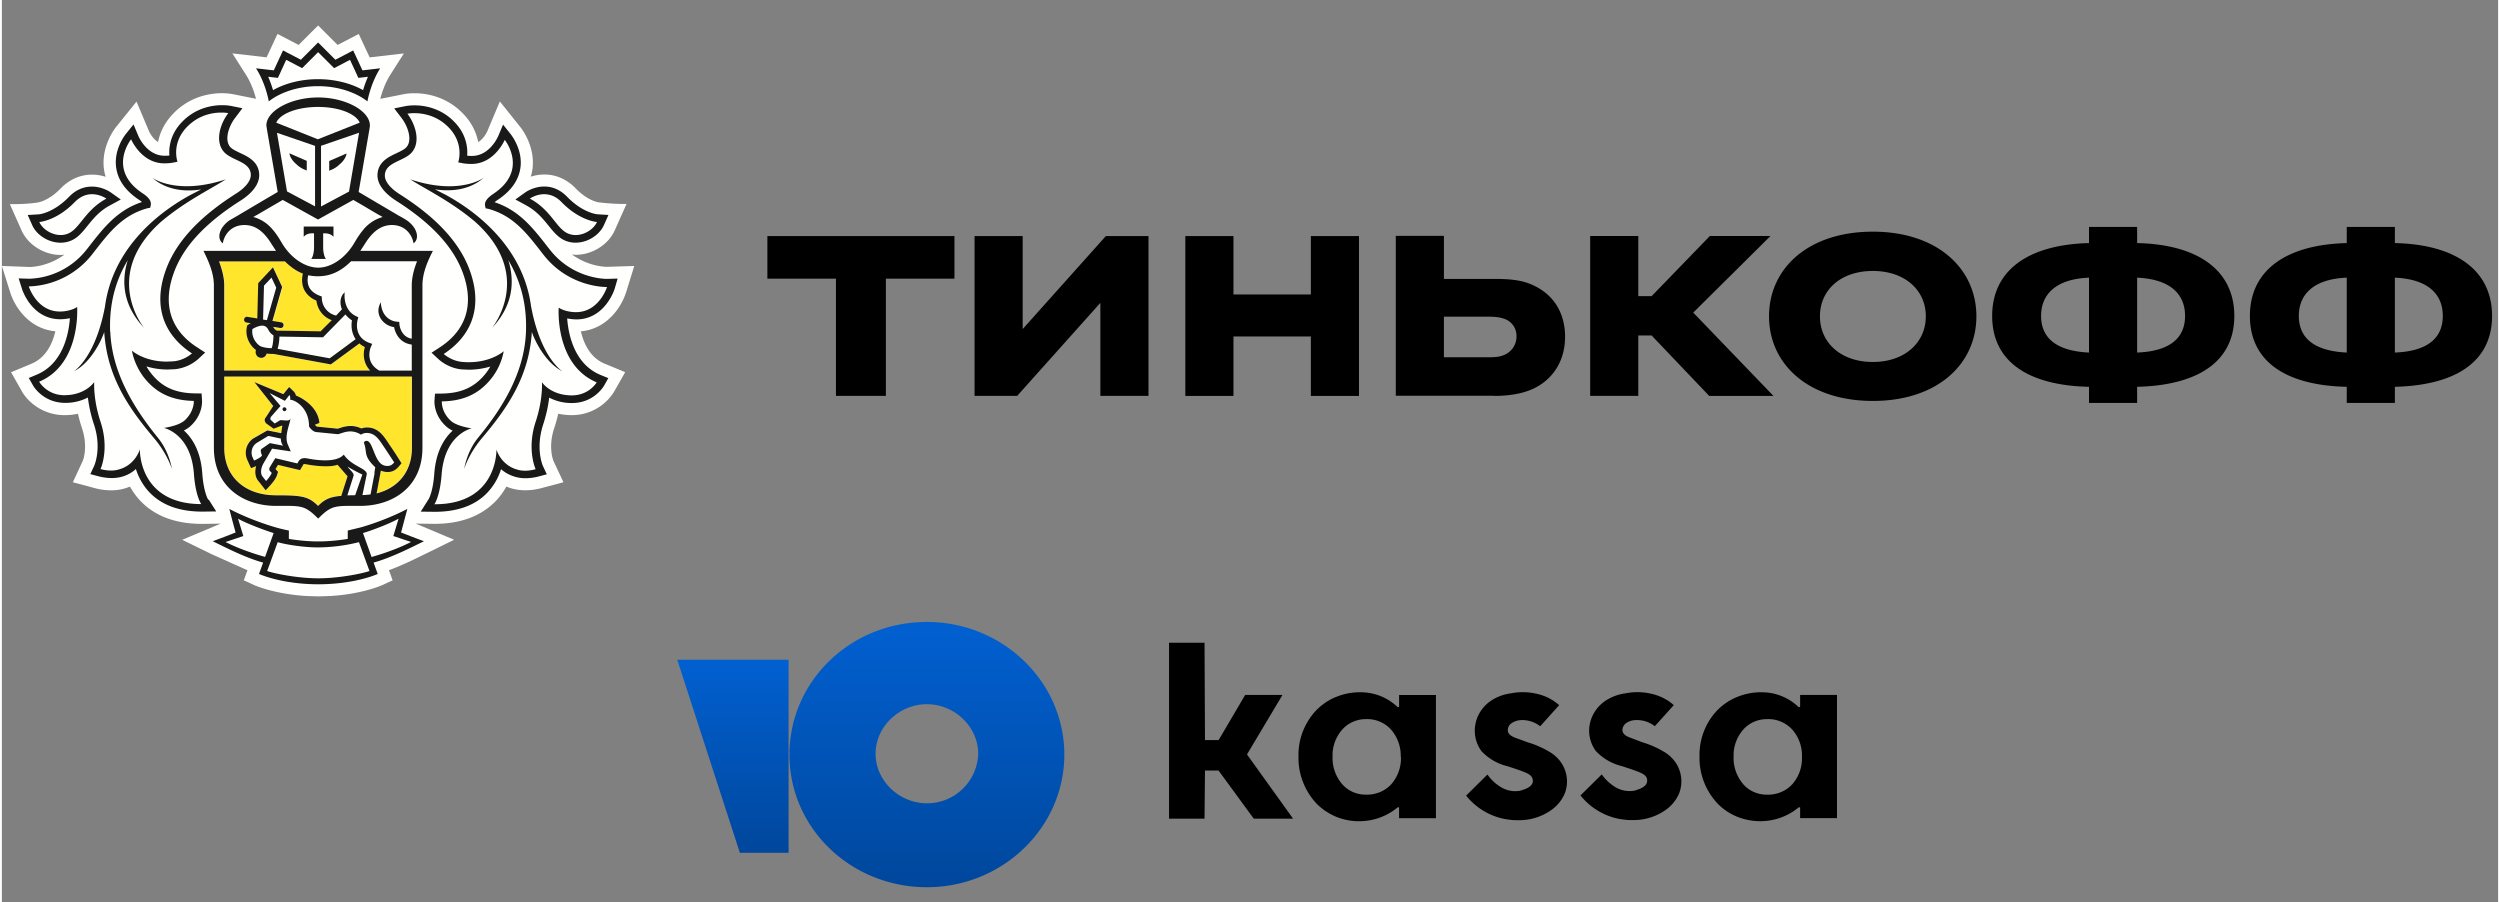 <svg xmlns="http://www.w3.org/2000/svg" width="133" height="48" viewBox="0 0 166 60" fill="none"><rect x="0" y="0" width="166" height="60" fill="#808080" stroke="none"/><g fill-rule="evenodd"><g fill="#fffffe"><path d="M41.508 19.452l.545-1.765-1.806.058c-.152 0-1.262-.034-2.336-.82l.244.02c1.107 0 2.18-.674 2.607-1.64l.777-1.742c-.974.013-1.865-.11-1.865-.11-.008 0-.71-.093-1.52-.93-.582-.6-1.302-.918-2.083-.918-.31.001-.616.05-.9.146a3.49 3.49 0 0 0 .103-.432c.247-1.63-.8-2.872-.8-2.872l-1.358-1.7-.842 1.997c-.003.007-.216.476-.595.704a3.73 3.73 0 0 0-.999-1.878C29.543 6.378 28.16 6.2 27.437 6.2c-.335 0-.575.038-.633.047l-1.64.326c.094-.37.297-1.016.664-1.596l.905-1.424-2.276.262-.725-1.557-1.404.73-1.298-1.296-1.295 1.295-1.407-.73-.724 1.556-2.275-.262.906 1.426c.368.58.57 1.223.663 1.592l-1.564-.313-.054-.008c-.216-.034-.434-.05-.653-.05-.724 0-2.106.18-3.24 1.367-.603.63-.886 1.29-1 1.878-.377-.227-.59-.687-.59-.687l-.843-2-1.38 1.713c-.168.22-1 1.388-.775 2.86.024.146.062.29.103.43-.293-.096-.6-.145-.907-.146-.78 0-1.502.318-2.085.918-.808.835-1.506.93-1.5.93 0 0-.738.134-1.88.112l.774 1.742c.43.965 1.503 1.64 2.607 1.64.084 0 .163-.012.245-.02-1.073.788-2.182.82-2.316.82L0 17.686.557 19.45c.28.91 1.217 2.417 3 2.58-.195.826-.627 1.753-1.577 2.153l-1.37.57.747 1.315c.422.71 1.412 1.54 2.82 1.54.304 0 .6-.032.883-.093a9.94 9.94 0 0 0 .27.971c.418 1.262.058 2.142.053 2.152L4.72 32.07l1.508.402c.02.007.476.134 1.046.134a3.16 3.16 0 0 0 .739-.084 3.47 3.47 0 0 0 .506-.163c.196.354.433.678.71.967.967 1.004 2.34 1.512 4.075 1.512h.006l1.24-.017-2.56 1.076 1.944.95 2.398 1.074-.244.67.67.31c.06.028 1.35.6 3.492.734l.8.025.797-.026c2.127-.127 3.406-.705 3.466-.733l.672-.31-.245-.672c.877-.324 1.745-.753 2.424-1.087l1.908-.938-2.553-1.075 1.245.017c1.737 0 3.1-.51 4.076-1.513a4.66 4.66 0 0 0 .708-.966c.395.165.82.248 1.246.246a4.24 4.24 0 0 0 1.035-.13l1.516-.405-.66-1.406c-.016-.036-.376-.916.042-2.18a10.13 10.13 0 0 0 .27-.969 4.36 4.36 0 0 0 .889.093 3.29 3.29 0 0 0 2.822-1.553l.74-1.302-1.37-.568c-.952-.4-1.383-1.326-1.576-2.15 1.77-.156 2.718-1.664 3-2.58l-.001-.001z"/><path d="M21.03 7.1c-1.45.001-2.538.48-2.774 1.047l2.774 1.106 2.776-1.106C23.57 7.58 22.484 7.1 21.03 7.1zm.03 29.3h-.055c-.88.005-2.1-.176-2.673-.35l-.702 1.92c.463.166 2.03.486 3.403.486s2.94-.32 3.4-.486l-.7-1.918c-.585.172-1.795.354-2.674.348zm5.3-1.9c-.522.3-1.688.748-2.366.956l.57 1.586c1.05-.3 1.916-.63 2.63-.992l-1.182-.396.35-1.154zm-10.674 0l.35 1.154-1.183.396c.714.363 1.584.7 2.63 1l.57-1.586c-.677-.208-1.845-.655-2.366-.955h0zM21.03 5.267c1.095 0 2.166.265 3 .728a7.55 7.55 0 0 1 .323-.89l-.312.038-.326.034-.138-.3-.418-.9-.76.4-.297.152-.237-.234-.827-.826-.824.826-.236.234-.295-.152-.764-.4-.413.9-.14.3-.328-.035-.3-.038a7.75 7.75 0 0 1 .323.89c.828-.463 1.9-.728 2.988-.728h-.001zM37.724 15.56a1.29 1.29 0 0 0 .43.07c.62 0 1.217-.405 1.422-.868 0 0-1.134-.07-2.354-1.32-.387-.404-.8-.526-1.15-.526-.548 0-.96.292-.96.292 1.474.793 1.774 2.066 2.613 2.352h0zM3.9 15.63c.144 0 .288-.02.426-.07.84-.286 1.144-1.558 2.615-2.35 0 0-.412-.293-.956-.293-.354 0-.765.12-1.154.527-1.218 1.25-2.352 1.32-2.352 1.32.204.46.802.867 1.42.867h0zm33.38 9.06c-1.14-.57-1.86-2.077-2.034-2.62-.188 3-1.632 5.065-3.32 7.062-.876 1.036-1.182 2.044-1.182 2.044s.17-1.14.926-2.07c1.575-1.912 3.07-4.292 3.183-7.046.076-1.92-.412-3.478-1.175-4.763.427 1.337.366 2.975-1.082 4.503 0 0 2.885-3.493-1.148-7.075-1.614-1.362-3.38-2.204-4.288-2.8 3.284 1.083 4.888-.1 4.888-.1-1.05.92-2.407.903-3.25.77l.72.37c2.77 1.52 5.258 4.023 5.683 7.487v-.027c.643 3.402 2.077 4.276 2.077 4.276zm.843-3.964a.81.81 0 0 0 .073.002c1.544 0 2.066-1.672 2.066-1.672h-.03c-.283 0-2.58-.067-4.2-2.152-1.067-1.37-1.942-2.575-3.67-3.048l-.17-.03-.036-.175c-.048-.267.133-.517.544-.786 2.385-1.58.764-3.593.764-3.593s-.68 1.6-2.203 1.6h-.114c-.173-.01-.34-.014-.508-.05l-.28-.056s.435-1.195-.614-2.3c-.8-.83-1.75-.97-2.305-.97-.28 0-.457.037-.457.037.527.696.908 1.85.3 2.564-.526.612-1.8.642-1.8 1.556 0 .386.357.838 1 1.243 1.93 1.228 3.846 2.86 4.642 5.044.996 2.725-.126 4.534-1.726 5.57a2.25 2.25 0 0 0 1.23.527l.428.02c1.537 0 2.332-.73 2.332-.73s-.132 1.007-.93 1.942c-.74.862-1.708 1.37-3.185 1.393 0 0-.046.692.608 1.293.42.38 1.386.503 1.386.503s-1.8.37-2 3.073c-.108 1.465-.478 1.973-.478 1.973h.032c4.2 0 4.094-3.643 4.094-3.643a2.05 2.05 0 0 0 1.464 1.36c.142.038.293.052.437.052.376 0 .705-.1.705-.1s-.614-1.3-.005-3.14c.506-1.52.424-2.645.424-2.645s.566.865 1.97.873h.014a1.96 1.96 0 0 0 .953-.231 1.98 1.98 0 0 0 .725-.665c-2.8-1.176-2.524-4.97-2.524-4.97s.363.275 1.072.302v-.001zm-27.987 8.406c-1.688-1.997-3.132-4.07-3.322-7.062-.174.544-.892 2.05-2.03 2.62 0 0 1.432-.873 2.075-4.276v.027c.426-3.464 2.914-5.966 5.684-7.486l.72-.368c-.84.132-2.2.147-3.248-.77 0 0 1.605 1.2 4.887.108-.908.596-2.674 1.438-4.286 2.8-4.034 3.582-1.15 7.075-1.15 7.075-1.45-1.53-1.5-3.166-1.082-4.503C7.62 18.58 7.13 20.14 7.21 22.06c.1 2.753 1.605 5.133 3.176 7.046a4.76 4.76 0 0 1 .933 2.068s-.3-1.006-1.184-2.042zm.675-.66s.966-.123 1.386-.503c.653-.6.607-1.292.607-1.292-1.478-.02-2.446-.53-3.188-1.393-.795-.935-.927-1.942-.927-1.942s.795.73 2.33.73l.43-.02c.454-.046.884-.23 1.233-.527-1.603-1.037-2.725-2.846-1.73-5.572.797-2.183 2.7-3.815 4.644-5.044.64-.404.997-.855.997-1.242 0-.913-1.282-.944-1.807-1.556-.6-.712-.227-1.868.3-2.564 0 0-.176-.037-.457-.037-.553 0-1.515.14-2.305.97-1.05 1.097-.614 2.3-.614 2.3l-.28.056c-.167.035-.336.04-.5.05h-.1c-1.527 0-2.206-1.6-2.206-1.6s-1.62 2.013.766 3.592c.4.27.6.52.542.786l-.037.174-.174.03c-1.725.475-2.6 1.68-3.67 3.05-1.622 2.085-3.915 2.152-4.2 2.152H1.8s.523 1.672 2.068 1.672l.073-.002c.7-.026 1.073-.3 1.073-.3S5.29 24.213 2.5 25.4c0 0 .5.897 1.68.897h.013c1.405-.01 1.97-.874 1.97-.874s-.082 1.127.422 2.645c.6 1.83-.002 3.138-.002 3.138a2.99 2.99 0 0 0 .704.089 1.68 1.68 0 0 0 .436-.051c1.17-.28 1.464-1.36 1.464-1.36s-.107 3.643 4.095 3.643h.03s-.368-.508-.476-1.973c-.2-2.702-2.012-3.074-2.012-3.074h.001zm9.27-13.422h1.98v.687c-.232-.288-.686-.23-.686-.23v1s.015.487.186.698h-.98c.172-.2.186-.698.186-.698v-1s-.45-.06-.686.23v-.687zm-2.158.103l.2.238.045.058.18.255.04.06.203.333c.607 1.057 1.576 1.7 2.436 1.7s1.83-.633 2.438-1.7l.206-.338.26-.363.208-.243.034-.034c.3-.32.676-.563 1.16-.698l-.215-.126h-.01l-.854-.5-.875-.508-2.342 1.3-.007-.006-.003.006-2.342-1.3-.876.508-.854.5h-.01l-.216.126c.48.134.85.375 1.16.696.013.01.022.027.038.038h0zm2.362-4.467v.648l-.123-.058c-.006-.004-.187-.045-.5-.297-.52-.407-.53-.782-.53-.782l1.152.5zm.542 3.034V9.697l-2.532-.87.668 3.897 1.864.994zm.952-3.034l1.15-.5s-.01.375-.53.782c-.313.25-.493.293-.5.297l-.122.057v-.647zm1.32 2.04l.665-3.897-2.53.868v4.022l1.866-.993zm-5.853 10.317c.247.1.546.108.7.108l.022-.072.035-.14c.043-.223.058-.475.062-.638a.89.89 0 0 1-.333-.355c-.094-.2-.228-.294-.424-.294-.255 0-.528.156-.646.228-.093.556.313 1.06.584 1.16h0zm5.602-2.134l-1.5 1.52-2.9-.046c-.002.243-.034.485-.093.72l-.023.093 3.46.63 1.735-1.273c-.28-.413-.306-.903-.243-1.247a1.76 1.76 0 0 1-.435-.395h0z"/><path d="M23.243 17.372c-.67.672-1.314.92-1.888.98-.105.01-.21.017-.317.018h-.014c-.21 0-.422-.022-.63-.067-.038.15-.085.467.05.766.122.27.37.473.73.608l.122.048.001.132c0 .04.03.895.952 1.132l.387-.418c-.188-.448-.088-.906.185-1.13-.01.048-.133 1.17.758 1.588l.147.07-.044.157c-.014.048-.31 1.135.768 1.54l.2.074-.085.186c-.02.04-.442 1.027.554 1.588h2.16V22.9c-.768-.095-1.092-.72-1.176-1.16-.358-.06-.633-.217-.822-.47-.454-.603-.064-1.156-.06-1.186-.001.005 0 .592.358.956.178.174.39.3.708.34l.156.015.013.162c.003.035.088.83.82.956v-3.54c0-.55.158-1.1.35-1.6h-4.375v.001zm-5.813 1.623l-.058 2.253.255.04.62-2.163-.315-.665-.5.535h-.001zm1.343 8.346c-.017-.001-.034-.005-.05-.012s-.03-.018-.04-.03-.02-.028-.025-.044-.007-.034-.006-.05.005-.033.013-.05.018-.03.03-.04.027-.02.043-.025.033-.007.05-.006a.13.13 0 0 1 .122.136c-.003.034-.018.066-.044.09s-.06.034-.093.032zm5.49 1.995c.02 0 .04.002.06.008.387.112.484 1.517 1.16 1.642.066.014.128.018.18.018.196 0 .312-.084.438-.235l-.595-.904c-.337-.478-.6-1.055-1.23-1.055l-.05.002c-.12.005-.236.044-.334.114a1.29 1.29 0 0 0-.708-.218c-.393 0-.7.183-.854.183h-.006l-1.405-.14c-.22-.022-.394-.246-.457-.333l-.024-.038v-.113c-.048-1.162-.937-1.66-1.255-1.668 0 0 .038-.22-.048-.305l-.3.38-1.018-.516.726.858-.614.698c-.077.08-.068.186-.035.232l.266.237.336-.207c.017-.012.048-.017.085-.017.093 0 .232.025.358.025.138 0 .257-.03.27-.16-.042.43-.438 1.18-.178 1.77l.192.445-1.243-.18-.582.993c-.18.33-.208.688-.035.882l.218.276s.305-.327.373-.543l-.098-.1c-.083-.093-.08-.175-.028-.275l.365-.612 1.466.35.078-.134c.1-.168.244-.217.4-.217.065 0 .132.008.2.02.272.055.72.127 1.17.127.492 0 .98-.09 1.24-.383.53.796 1.61.922 1.524 1.328l-.283 1.364.54-.045.27-1.42.057-.363c-.104-.107-.355-.332-.498-.605-.19-.37-.086-.563-.263-1.043 0 0 .055-.112.18-.112v.001z"/><path d="M16.77 30.626s.487-.2.53-.346l-.066-.163c-.045-.107-.04-.223.05-.286l.525-.367.878.17s-.16-.2-.144-.47l-.837-.18-.8.486c-.138.103-.237.25-.283.417a.78.78 0 0 0 .032.504l.105.233v-.001zm6.205 2.314l.52-.01.477-1.377a10.97 10.97 0 0 1-.98-.524c.134.203.46.434.395.613l-.412 1.296z"/></g><path d="M27.27 25.026H14.793v4.745c0 1.94 1.39 3.155 3.44 3.155 1.712 0 2.164.067 2.8.707.44-.443.802-.607 1.55-.67l.017-.073.393-1.23-.664-.766c-.255.086-.47.1-.83.1-.37 0-.786-.045-1.238-.13a.57.57 0 0 0-.129-.016c-.055 0-.06.005-.074.032l-.077.13-.144.24-.27-.064-1.197-.285-.165.274.025.03.145.162-.064.212c-.088.276-.374.598-.462.688l-.3.324-.478-.608c-.216-.243-.266-.616-.144-1.007l-.35.146-.152-.335-.107-.236c-.103-.24-.122-.5-.053-.764s.22-.475.432-.63l.963-.55.92.182c.022-.09.055-.407.08-.488-.018-.002-.034-.006-.052-.006l-.53.2-.51-.355s-.2-.194-.02-.39l.492-.756-1.25-1.586 1.922.797.128-.16.26-.315.294.284c.077.076.13.174.155.28.53.21 1.48.824 1.563 1.825l-.297.12v.008c.068.08.124.115.142.118l1.372.136c.035-.007.078-.022.126-.036.172-.06.427-.145.73-.145.248 0 .487.058.716.168.085-.034.188-.057.3-.065l.066-.002c.734 0 1.1.555 1.392.998l.148.22.605.925.152.238-.186.22c-.142.168-.357.363-.725.363-.083-.001-.166-.01-.248-.026a1.04 1.04 0 0 1-.219-.068l-.04.236-.24 1.27c1.44-.357 2.353-1.456 2.353-3.028l-.003-4.745zm-12.478-.382h9.706c-.485-.507-.477-1.147-.354-1.563-.13-.063-.253-.145-.362-.24l-1.84 1.35-.065.045-3.81-.697h-.078c-.09 0-.225-.003-.37-.022-.016.07-.05.135-.102.186a.37.37 0 0 1-.186.099c-.07.014-.143.008-.2-.02a.37.37 0 0 1-.166-.131c-.03-.04-.05-.086-.06-.134s-.013-.1-.005-.148l.014-.084c-.392-.28-.756-.905-.594-1.563l.016-.07.055-.04.173-.107-.277-.045a.19.19 0 0 1-.122-.077c-.03-.04-.042-.09-.035-.14.018-.105.114-.18.217-.16l.66.105.06-2.346.98-1.05.613 1.303-.646 2.258.582.093a.19.19 0 0 1 .124.077c.03.04.04.093.034.143-.007.045-.03.085-.064.114s-.077.045-.122.045l-.03-.001-.475-.078c.007.016.015.023.022.04a.52.52 0 0 0 .228.212l2.903.048.742-.742a1.57 1.57 0 0 1-.694-.509 1.59 1.59 0 0 1-.325-.801c-.398-.172-.675-.43-.828-.764-.186-.415-.12-.83-.07-1.033-.387-.142-.795-.403-1.21-.82h-4.374c.188.51.346 1.06.346 1.61v5.663z" fill="#ffe52b"/><g fill="#1a1919"><path d="M18.8 27.084a.14.14 0 0 0-.05.006c-.016.005-.03.014-.044.025s-.023.025-.03.04a.16.16 0 0 0-.012.05c-.002.018.001.034.006.05s.014.03.025.044.025.023.04.03a.16.16 0 0 0 .05.012.14.14 0 0 0 .093-.03c.026-.02.042-.054.044-.088s-.01-.068-.033-.094-.055-.04-.1-.043h0zm5.784 9.95l-.57-1.586c.678-.2 1.844-.658 2.367-.956l-.35 1.154 1.18.396c-.715.362-1.58.7-2.63 1v.001zm-3.54 1.424c-1.373 0-2.94-.32-3.403-.486l.702-1.918c.582.172 1.793.354 2.673.348h.055a11.44 11.44 0 0 0 2.674-.348l.7 1.918c-.463.168-2.03.486-3.4.486zm-6.17-2.415l1.182-.396-.35-1.154c.52.298 1.7.748 2.366.956l-.57 1.586c-1.046-.3-1.915-.63-2.628-.992zm12.393-.352l-.72-.28.417-1.57s-1.273.7-3.07 1.223L23 35.28v.557s-.96.168-1.93.168h-.055c-.972 0-1.93-.168-1.93-.168v-.558s-.386-.067-.895-.214c-1.794-.525-3.067-1.223-3.067-1.223l.215.82.204.75-.72.28-.8.3c.916.448 2.187 1.1 3.35 1.42l-.273.757s1.474.68 3.93.686v.001h.033v-.001c2.46-.007 3.933-.686 3.933-.686l-.277-.757c1.163-.322 2.436-.97 3.348-1.42l-.797-.3zM18.03 5.142l.326.036.14-.3.412-.9.764.4.297.153 1.06-1.063 1.064 1.063.297-.153.76-.4.418.9.138.3.326-.036.312-.037a7.57 7.57 0 0 0-.324.89c-.825-.466-1.896-.73-3-.73s-2.16.264-2.988.73a7.68 7.68 0 0 0-.323-.891l.3.037zm3 .588c1.464 0 2.634.5 3.28 1.013 0 0 .193-1.17.848-2.2l-1.18.134-.616-1.323-1.184.618-1.15-1.148-1.145 1.148-1.186-.618-.615 1.324-1.18-.136c.656 1.032.848 2.2.848 2.2.65-.52 1.817-1.012 3.278-1.012h0zm18.546 19.666s-.5.897-1.678.897h-.014c-1.403-.01-1.97-.874-1.97-.874s.082 1.126-.423 2.645c-.6 1.83.004 3.138.004 3.138s-.328.1-.705.1c-.144 0-.294-.014-.437-.052-1.172-.28-1.464-1.36-1.464-1.36s.108 3.642-4.094 3.642h-.033s.37-.508.48-1.973c.2-2.702 2-3.074 2-3.074s-.966-.123-1.386-.5c-.654-.6-.6-1.293-.6-1.293 1.48-.02 2.448-.53 3.186-1.393.476-.552.797-1.223.93-1.942 0 0-.795.73-2.332.73a4.41 4.41 0 0 1-.427-.021c-.728-.06-1.23-.527-1.23-.527 1.6-1.037 2.722-2.847 1.727-5.572-.797-2.183-2.714-3.815-4.642-5.043-.642-.405-1-.857-1-1.244 0-.912 1.284-.94 1.8-1.554.6-.712.227-1.868-.3-2.564 0 0 .177-.037.457-.037.556 0 1.516.14 2.306.97 1.048 1.097.613 2.3.613 2.3l.28.056c.168.035.335.042.5.05h.113c1.524 0 2.204-1.6 2.204-1.6s1.62 2.014-.765 3.593c-.4.27-.592.52-.544.786l.038.175.17.03c1.73.475 2.604 1.68 3.672 3.05 1.622 2.085 3.918 2.152 4.2 2.152h.03s-.523 1.672-2.067 1.672c-.026 0-.048 0-.073-.002-.708-.026-1.073-.3-1.073-.3s-.276 3.793 2.525 4.97h0zm-1.38-4.155c1.892 0 2.525-1.946 2.552-2.03l.2-.687-.7.022c-.25 0-2.338-.056-3.818-1.957l-.14-.177c-.967-1.243-1.885-2.425-3.525-2.965a1.69 1.69 0 0 1 .21-.157c.87-.578 1.377-1.28 1.503-2.097.187-1.227-.6-2.205-.622-2.246l-.527-.66-.33.782c-.022.048-.575 1.3-1.74 1.3h-.086l-.23-.013c.04-.558-.06-1.42-.834-2.23-.93-.975-2.073-1.12-2.67-1.12-.32 0-.53.04-.554.042l-.796.16.5.653c.385.505.735 1.435.32 1.92-.133.156-.405.28-.665.406-.536.25-1.268.597-1.268 1.48 0 .572.44 1.17 1.236 1.68 2.355 1.497 3.8 3.06 4.437 4.786.972 2.653-.296 4.167-1.527 4.965l-.55.358.484.45c.065.058.655.584 1.528.66l.473.02c.56 0 1.036-.1 1.423-.208-.116.204-.25.396-.403.574-.703.824-1.568 1.2-2.813 1.22l-.463.007-.035.47c-.005.095-.04.965.775 1.704a1.78 1.78 0 0 0 .434.285c-.553.502-1.113 1.378-1.222 2.877-.092 1.25-.387 1.714-.4 1.72l-.5.788.924.012c1.526 0 2.695-.424 3.504-1.27a4.02 4.02 0 0 0 .914-1.562 2.47 2.47 0 0 0 1.611.599c.432 0 .792-.093.832-.102l.6-.16-.26-.556c-.02-.045-.5-1.16.018-2.755.228-.7.344-1.305.4-1.787a3.21 3.21 0 0 0 1.512.36c1.46 0 2.104-1.102 2.133-1.148l.288-.507-.534-.22c-1.74-.73-2.125-2.7-2.202-3.752.158.03.337.058.54.064l.1.003zm-2.126-8.325c.352 0 .764.122 1.15.527 1.22 1.25 2.354 1.32 2.354 1.32-.206.46-.803.867-1.422.867a1.27 1.27 0 0 1-.428-.072c-.84-.286-1.14-1.558-2.613-2.35 0 0 .4-.293.958-.293h0zm-1.2.744c.705.38 1.117.9 1.477 1.34.354.44.7.865 1.217 1.042a1.78 1.78 0 0 0 .587.096c.8 0 1.583-.5 1.884-1.166l.302-.677-.73-.045c-.034 0-.976-.088-2.023-1.17-.432-.444-.953-.677-1.514-.677-.686 0-1.195.346-1.25.382l-.673.48.725.393zm.33 6.757v.026c-.425-3.464-2.913-5.965-5.683-7.486l-.72-.368c.842.132 2.2.147 3.25-.77 0 0-1.605 1.2-4.888.108.907.596 2.675 1.438 4.288 2.8 4.03 3.582 1.148 7.075 1.148 7.075 1.45-1.53 1.5-3.166 1.082-4.503.764 1.284 1.25 2.842 1.175 4.764-.1 2.753-1.608 5.133-3.183 7.046-.757.927-.925 2.068-.925 2.068s.305-1.006 1.18-2.04c1.688-2 3.132-4.073 3.32-7.063.175.544.894 2.05 2.034 2.62 0 0-1.433-.873-2.077-4.275h0zM13.27 33.522c-4.202 0-4.095-3.642-4.095-3.642S8.88 30.96 7.7 31.24a1.71 1.71 0 0 1-.437.052c-.376 0-.704-.1-.704-.1s.612-1.3.002-3.14c-.502-1.52-.42-2.645-.42-2.645s-.566.865-1.97.874h-.014c-1.168 0-1.678-.897-1.678-.897 2.8-1.176 2.525-4.97 2.525-4.97s-.365.275-1.073.302h-.074c-1.545 0-2.068-1.67-2.068-1.67h.032a5.56 5.56 0 0 0 4.199-2.152c1.068-1.37 1.944-2.575 3.67-3.048l.174-.03.037-.175c.05-.266-.133-.517-.542-.786-2.385-1.58-.766-3.592-.766-3.592s.677 1.6 2.206 1.6h.1c.173-.01.342-.017.5-.052l.28-.055s-.436-1.195.615-2.3c.8-.83 1.75-.97 2.304-.97.282 0 .456.037.456.037-.525.696-.905 1.85-.3 2.564.527.613 1.8.642 1.8 1.554 0 .388-.357.84-.998 1.244-1.93 1.228-3.847 2.86-4.644 5.044-.994 2.725.128 4.534 1.73 5.572 0 0-.503.467-1.232.526l-.43.02c-1.536 0-2.33-.728-2.33-.728s.133 1.006.927 1.942c.74.862 1.7 1.37 3.187 1.4 0 0 .048.692-.606 1.293-.42.38-1.386.503-1.386.503s1.812.37 2 3.073c.108 1.465.476 1.973.476 1.973h-.03zm.446-.3c-.001-.005-.294-.47-.388-1.72-.1-1.5-.67-2.374-1.225-2.877a1.74 1.74 0 0 0 .434-.285c.813-.74.78-1.608.774-1.704l-.03-.47-.466-.007c-1.242-.02-2.108-.395-2.8-1.22a3.82 3.82 0 0 1-.403-.574 4.8 4.8 0 0 0 1.422.208l.47-.02a2.77 2.77 0 0 0 1.531-.659l.484-.45-.55-.357c-1.235-.798-2.498-2.312-1.527-4.966.628-1.725 2.078-3.287 4.438-4.786.797-.508 1.233-1.108 1.233-1.68 0-.883-.73-1.232-1.266-1.48-.26-.126-.533-.25-.665-.406-.415-.486-.066-1.416.32-1.92l.494-.653-.8-.16c-.022-.003-.232-.042-.553-.042-.597 0-1.737.146-2.667 1.12-.776.8-.878 1.674-.838 2.23l-.23.013h-.085c-1.17 0-1.72-1.25-1.74-1.3l-.33-.782-.53.66c-.03.04-.808 1.018-.618 2.246.125.815.632 1.52 1.502 2.097a1.51 1.51 0 0 1 .208.157c-1.642.54-2.558 1.722-3.525 2.965l-.14.177a5.06 5.06 0 0 1-3.821 1.959l-.713-.022.217.686c.025.083.656 2.03 2.55 2.03l.1-.003a3.33 3.33 0 0 0 .54-.065c-.077 1.06-.465 3.023-2.204 3.752l-.53.223.288.506c.027.046.673 1.148 2.136 1.148a3.22 3.22 0 0 0 1.507-.357 9.09 9.09 0 0 0 .402 1.785c.53 1.592.037 2.7.018 2.755l-.26.556.6.157c.04.01.403.103.832.103.6.002 1.163-.2 1.6-.6.16.5.436 1.063.913 1.562.812.843 1.98 1.27 3.505 1.27l.924-.012-.5-.788z"/><path d="M4.84 13.443c.4-.405.8-.528 1.154-.528.544 0 .957.294.957.294-1.472.793-1.775 2.064-2.616 2.35-.137.048-.28.072-.426.07-.62 0-1.217-.404-1.42-.865 0 0 1.133-.07 2.352-1.32h0zM3.9 16.14a1.8 1.8 0 0 0 .589-.096c.527-.176.863-.6 1.217-1.042.362-.45.77-.96 1.475-1.34l.726-.394-.675-.48c-.055-.035-.56-.38-1.247-.38-.562 0-1.085.23-1.515.676-1.048 1.082-1.988 1.17-2.022 1.17l-.73.043.3.678c.303.676 1.096 1.165 1.884 1.165h0zm3.3 5.923c-.077-1.922.4-3.48 1.173-4.764-.425 1.338-.367 2.975 1.085 4.505 0 0-2.886-3.495 1.148-7.075 1.613-1.364 3.38-2.206 4.286-2.802-3.282 1.083-4.886-.1-4.886-.1 1.048.92 2.406.905 3.248.77l-.722.37c-2.77 1.52-5.257 4.022-5.684 7.486v-.026c-.643 3.4-2.075 4.275-2.075 4.275 1.14-.57 1.857-2.077 2.032-2.62.2 3 1.633 5.065 3.32 7.063.877 1.035 1.184 2.04 1.184 2.04s-.17-1.14-.93-2.068C8.82 27.193 7.32 24.812 7.21 22.06h0zm12.872-7v.688c.235-.3.686-.23.686-.23v1s-.014.487-.186.698h.98c-.17-.2-.187-.698-.187-.698v-1s.454-.06.686.23v-.688h-1.98zm-.42-4.074c.313.25.495.294.5.297l.122.057v-.647l-1.15-.5s.01.375.53.782h0zm2.738 0c.52-.407.53-.782.53-.782l-1.152.5v.648l.122-.058c.006-.003.186-.046.5-.297zm-1.37-1.723l-2.774-1.108c.236-.565 1.324-1.045 2.774-1.046s2.54.48 2.776 1.046L21.03 9.255zm2.068 3.472l-1.865.994V9.696l2.53-.87-.666 3.9zm1.155 1.068l.852.5h.012l.215.126c-.48.134-.85.38-1.16.698l-.033.034-.2.243-.04.05-.188.266-.032.046-.205.338c-.6 1.057-1.577 1.7-2.438 1.692s-1.83-.634-2.437-1.692l-.203-.333-.04-.06-.18-.255c-.015-.022-.03-.04-.045-.058l-.203-.238c-.014-.01-.024-.026-.038-.038-.316-.334-.717-.575-1.16-.696l.217-.126h.01l.855-.5.875-.508 2.342 1.3.004-.005.007.005 2.34-1.3.877.508zm3.364 3.578c-.2.5-.35 1.06-.35 1.6v3.54c-.732-.123-.82-.92-.82-.955l-.013-.162-.158-.014a1.11 1.11 0 0 1-.706-.341c-.36-.363-.36-.95-.36-.956-.004.03-.394.58.058 1.184a1.27 1.27 0 0 0 .823.474c.084.44.4 1.065 1.177 1.16v1.73h-2.16c-.996-.56-.574-1.544-.554-1.587l.084-.188-.2-.073c-1.08-.404-.78-1.492-.767-1.54l.044-.16-.148-.07c-.9-.418-.77-1.54-.757-1.588-.274.224-.373.68-.185 1.13l-.388.416a1.21 1.21 0 0 1-.666-.404 1.23 1.23 0 0 1-.286-.729l-.001-.132-.122-.047c-.36-.134-.606-.337-.73-.6-.136-.3-.088-.614-.05-.767a3.16 3.16 0 0 0 .629.067h.014c.107 0 .213-.007.317-.017.576-.058 1.217-.307 1.888-.98h4.376zM24.92 32.8l.24-1.27.04-.234a1.13 1.13 0 0 0 .467.093c.367 0 .582-.197.725-.363l.184-.218-.15-.24a23.51 23.51 0 0 0-.605-.925l-.147-.22c-.293-.442-.66-.997-1.394-.997l-.065.002a1.07 1.07 0 0 0-.31.064 1.66 1.66 0 0 0-.716-.165 2.21 2.21 0 0 0-.729.143l-.127.037-1.372-.136c-.018-.005-.073-.038-.142-.118v-.008l.297-.12c-.083-1-1.034-1.616-1.563-1.825a.55.55 0 0 0-.155-.28l-.294-.283-.26.314-.127.16-1.923-.8 1.25 1.587-.492.756c-.18.193.02.4.02.4l.5.355.53-.2c.018 0 .033.005.052.007-.026.08-.06.4-.08.488l-.918-.182-.963.55a1.16 1.16 0 0 0-.38 1.392l.106.237.152.334.338-.14c-.108.385-.06.757.157 1.002l.205.26.272.348.3-.325c.088-.1.374-.412.46-.7l.064-.2-.145-.162-.024-.03.164-.274 1.197.286.27.063.22-.37c.014-.028.018-.032.073-.032a.54.54 0 0 1 .131.016c.408.08.823.124 1.24.13.357 0 .573-.013.828-.1l.665.766-.394 1.228-.018.074c-.745.062-1.108.227-1.547.67-.637-.64-1.088-.707-2.8-.707-2.05 0-3.44-1.214-3.44-3.156v-4.744h12.48l.002 4.744c0 1.573-.914 2.67-2.353 3.03h0zm-7.686-2.682l.065.164c-.044.143-.53.346-.53.346l-.104-.233a.78.78 0 0 1-.032-.505c.046-.167.145-.314.284-.417l.8-.486.838.18c-.017.27.143.47.143.47l-.876-.17-.526.366c-.1.063-.095.18-.05.286h0zm7.553 1.34l-.27 1.42a5.15 5.15 0 0 1-.54.045l.283-1.362c.084-.406-.992-.533-1.524-1.33-.26.295-.748.383-1.24.383a6.23 6.23 0 0 1-1.17-.127 1.33 1.33 0 0 0-.2-.02c-.158 0-.3.05-.4.218l-.078.134-1.467-.35-.365.6c-.05.1-.055.182.028.275l.1.1c-.07.215-.374.543-.374.543l-.218-.276c-.173-.194-.144-.552.035-.882l.582-.994 1.243.182-.193-.446c-.26-.588.136-1.337.178-1.768-.014.13-.133.16-.27.16-.126 0-.266-.023-.36-.023-.037 0-.07.003-.085.016l-.336.207-.266-.237c-.032-.045-.042-.153.035-.233l.615-.697-.726-.858 1.016.517.3-.38c.085.085.048.305.048.305.318.01 1.208.506 1.255 1.667.003.036.003.075.003.114l.023.038c.063.088.237.313.457.333l1.412.14c.155 0 .462-.183.854-.183a1.29 1.29 0 0 1 .708.218s.128-.103.335-.114c.015-.002.033-.002.048-.002.63 0 .893.576 1.232 1.055l.594.904c-.125.15-.242.235-.438.235a.89.89 0 0 1-.181-.018c-.675-.126-.774-1.53-1.16-1.642a.25.25 0 0 0-.062-.008c-.124 0-.178.112-.178.112.177.48.073.672.263 1.042.142.274.393.498.497.605l-.06.362zm-1.294 1.474l-.52.01.412-1.296c.064-.18-.26-.4-.395-.614a10.37 10.37 0 0 0 .982.525l-.478 1.377zM17.37 21.25l.06-2.253.5-.535.314.665-.62 2.163-.254-.04.001-.001zm.36.7a.89.89 0 0 0 .332.354 4.17 4.17 0 0 1-.061.639l-.037.14-.02.07a2.2 2.2 0 0 1-.698-.109c-.272-.1-.678-.605-.584-1.16.117-.073.4-.228.645-.228.196 0 .33.094.424.294h0zm5.794.605L21.8 23.827l-3.462-.63.024-.093a3.13 3.13 0 0 0 .094-.721l2.9.047.055-.056 1.435-1.463c.112.142.25.276.435.394-.062.346-.037.835.243 1.25h0zm-4.707-5.18c.417.418.823.678 1.2.82-.05.2-.116.62.07 1.033.153.335.43.592.83.764.044.413.302 1.035 1.018 1.3l-.74.74-2.904-.046a.52.52 0 0 1-.228-.214c-.005-.015-.015-.022-.022-.038l.475.078.03.001c.045 0 .088-.015.122-.045a.19.19 0 0 0 .064-.114c.008-.05-.004-.1-.033-.142a.19.19 0 0 0-.123-.078l-.583-.094.646-2.257-.612-1.303-.982 1.05-.06 2.346-.66-.106c-.102-.02-.2.056-.218.16a.2.2 0 0 0 .035.143.18.18 0 0 0 .124.077l.277.042-.173.108-.055.04-.015.07c-.16.66.203 1.284.594 1.563l-.014.084c-.015.1.007.2.066.283.034.05.08.1.133.118s.112.042.172.04a.37.37 0 0 0 .23-.083c.065-.053.1-.127.13-.2a3.34 3.34 0 0 0 .371.021h.08l3.808.696.065-.043 1.84-1.35a1.32 1.32 0 0 0 .362.24c-.123.416-.13 1.056.354 1.563h-9.705v-5.66c0-.55-.158-1.1-.346-1.6h4.374zm-.524-8.543l2.533.868v4.022l-1.865-.994-.668-3.896zm6.18-.486c0-.982-1.635-1.865-3.438-1.865h-.01c-1.804 0-3.437.883-3.437 1.865l.035.24.72 4.18-.724.424-1.87 1.106h.007l-.616.353c-.713.5-.864 1.23-.45 1.532.102-.595.568-1.217 1.44-1.217.63 0 1.107.328 1.494.82.1.124.194.257.28.4l.325.5h-4.823c.354.72.692 1.483.692 2.3v10.8c0 2.6 1.986 3.857 4.136 3.857 1.66 0 1.885-.076 2.8.846.912-.922 1.136-.846 2.8-.846 2.15 0 4.133-1.246 4.133-3.857v-10.8c0-.83.338-1.6.694-2.3h-4.825l.325-.5c.088-.142.183-.275.28-.4.4-.492.868-.82 1.496-.82.87 0 1.336.622 1.44 1.217.414-.302.264-1.032-.454-1.532-.2-.134-.613-.353-.613-.353h.008l-2.595-1.53.72-4.18.035-.24z"/></g></g><path d="M55.466 26.327h3.32v-7.794h4.56v-2.836h-12.44v2.836h4.56v7.794zm17.95-10.63l-5.533 6.186v-6.186h-3.2v10.63h2.833l5.533-6.186v6.186h3.2v-10.63h-2.833zm8.474 6.678h5.157v3.953h3.2v-10.63h-3.2v3.886H81.9v-3.886h-3.2v10.63h3.2v-3.953zm17.304 3.953c.73 0 1.394-.067 2.014-.246 1.66-.47 2.744-1.83 2.744-3.685 0-1.764-.93-2.993-2.412-3.55-.708-.268-1.55-.3-2.346-.3h-3.298v-2.86h-3.2v10.63h6.507zm-3.298-5.27h2.745c.443 0 .863 0 1.24.134a1.19 1.19 0 0 1 .841 1.161 1.32 1.32 0 0 1-.82 1.25c-.354.156-.708.156-1.262.156h-2.745v-2.702zm12.926 1.25h.885l3.83 4.02h4.272l-5.334-5.54 5.135-5.092h-4.03l-3.873 3.998h-.885v-3.998h-3.2v10.63h3.2v-4.02zm15.6-6.902c-4.316 0-6.906 2.457-6.906 5.628s2.6 5.628 6.906 5.628c4.294 0 6.883-2.457 6.883-5.628s-2.6-5.628-6.883-5.628h0zm0 8.665c-2.147 0-3.52-1.295-3.52-3.037s1.372-3.015 3.52-3.015c2.125 0 3.52 1.273 3.52 3.015s-1.394 3.037-3.52 3.037zm17.572-7.906v-1.072h-3.2v1.072c-4.028.1-6.44 1.8-6.44 4.846s2.413 4.623 6.44 4.712v1.072h3.2v-1.072c4.05-.1 6.463-1.675 6.463-4.712s-2.413-4.757-6.463-4.846zm-3.2 7.28c-2.213-.1-3.187-1.005-3.187-2.434s.974-2.457 3.187-2.546v4.98zm3.2 0v-4.98c2.235.1 3.187 1.117 3.187 2.546s-.952 2.345-3.187 2.434zm17.14-7.28v-1.072h-3.2v1.072c-4.028.1-6.44 1.8-6.44 4.846s2.412 4.623 6.44 4.712v1.072h3.2v-1.072c4.05-.1 6.463-1.675 6.463-4.712s-2.413-4.757-6.463-4.846zm-3.2 7.28c-2.213-.1-3.187-1.005-3.187-2.434s.974-2.457 3.187-2.546v4.98zm3.2 0v-4.98c2.235.1 3.187 1.117 3.187 2.546s-.952 2.345-3.187 2.434z" fill="#000"/><g clip-path="url(#C)"><g fill="#000"><path d="M85.17 46.214h-2.492l-1.764 3h-.908l-.03-6.474h-2.36v11.7h2.36l.03-3.2h.902l2.342 3.2h2.614L82.8 50.17l2.36-3.957zm17.855 3.85a6.37 6.37 0 0 0-1.544-.697l-.66-.24c-.324-.117-.665-.24-.677-.558a.56.56 0 0 1 .063-.272.57.57 0 0 1 .192-.208 1.25 1.25 0 0 1 .578-.2 1.92 1.92 0 0 1 1.26.363l.064.04 1.26-1.4-.063-.05a3.15 3.15 0 0 0-.509-.357 3.47 3.47 0 0 0-1.046-.374 4 4 0 0 0-1.608 0 3.05 3.05 0 0 0-1.41.558c-.264.2-.484.447-.65.728a2.37 2.37 0 0 0-.31.913 2.3 2.3 0 0 0 .428 1.641 3.5 3.5 0 0 0 1.735 1.005l.104.033.237.078c.856.28 1.1.4 1.237.558a.51.51 0 0 1 .104.3c0 .396-.503.558-.844.658a1.82 1.82 0 0 1-.72-.013 1.84 1.84 0 0 1-.656-.288 2.81 2.81 0 0 1-.798-.776l-1.417 1.4.04.056c.63.76 1.512 1.3 2.498 1.496a5.5 5.5 0 0 0 .682.084h.237a3.68 3.68 0 0 0 2.174-.653c.428-.292.756-.7.943-1.172.114-.317.154-.654.118-.988a2.24 2.24 0 0 0-.326-.943 2.4 2.4 0 0 0-.717-.72zm7.62 0a6.32 6.32 0 0 0-1.538-.698l-.526-.2-.133-.05c-.33-.117-.665-.24-.682-.558a.57.57 0 0 1 .071-.27.61.61 0 0 1 .189-.21 1.15 1.15 0 0 1 .578-.19c.452-.03.9.1 1.26.363l.057.04 1.26-1.4-.058-.05c-.158-.136-.33-.256-.515-.357a3.44 3.44 0 0 0-1.04-.374 4.03 4.03 0 0 0-1.614 0 3.11 3.11 0 0 0-1.411.558 2.48 2.48 0 0 0-.654.724 2.39 2.39 0 0 0-.317.911 2.26 2.26 0 0 0 .428 1.64 3.5 3.5 0 0 0 1.735 1.005l.098.033.237.078c.862.28 1.104.4 1.243.558.067.083.102.185.098.3 0 .396-.497.558-.838.66a1.85 1.85 0 0 1-.723-.013 1.81 1.81 0 0 1-.66-.29 2.97 2.97 0 0 1-.798-.776l-1.417 1.4.047.056c.63.76 1.512 1.3 2.498 1.496a5.57 5.57 0 0 0 .682.084h.237a3.68 3.68 0 0 0 2.174-.653c.428-.292.756-.7.943-1.172a2.23 2.23 0 0 0 .118-.988 2.24 2.24 0 0 0-.326-.943 2.38 2.38 0 0 0-.706-.714zm-17.73-3.85v.804h-.104c-.646-.624-1.52-.977-2.434-.982a4.14 4.14 0 0 0-1.633.303c-.516.2-.98.524-1.363.92-.77.833-1.184 1.92-1.156 3.036-.03 1.136.383 2.24 1.156 3.097.373.396.83.7 1.34.92a4.01 4.01 0 0 0 1.614.298 3.99 3.99 0 0 0 2.486-.921h.092v.72h2.452v-8.192h-2.452zm.122 4.124c.025.66-.204 1.306-.642 1.814a2.15 2.15 0 0 1-.759.526c-.3.12-.603.176-.918.166-.306.005-.608-.057-.886-.18a2.02 2.02 0 0 1-.716-.534 2.67 2.67 0 0 1-.625-1.836c-.02-.645.207-1.274.636-1.77a2.07 2.07 0 0 1 .722-.525c.277-.12.58-.182.885-.178.313-.01.624.048.9.17a2.11 2.11 0 0 1 .748.529 2.64 2.64 0 0 1 .642 1.819zm26.546-4.124v.804h-.104a3.53 3.53 0 0 0-2.428-.982 4.14 4.14 0 0 0-1.635.304c-.517.2-.982.523-1.366.918a4.31 4.31 0 0 0-1.157 3.036c-.03 1.136.383 2.24 1.157 3.097a3.86 3.86 0 0 0 1.34.919 4.12 4.12 0 0 0 1.615.298 3.99 3.99 0 0 0 2.486-.921h.092v.72h2.452v-8.192h-2.452zm.122 4.124a2.6 2.6 0 0 1-.642 1.814 2.15 2.15 0 0 1-.759.526 2.22 2.22 0 0 1-.918.166 2.09 2.09 0 0 1-.885-.18 2.02 2.02 0 0 1-.717-.534c-.432-.518-.654-1.17-.624-1.836-.02-.645.207-1.274.636-1.77a2.06 2.06 0 0 1 .722-.525 2.15 2.15 0 0 1 .885-.178 2.14 2.14 0 0 1 .91.17c.285.122.543.3.75.53.44.5.67 1.157.642 1.82z"/></g><path d="M61.513 41.36c-5.1 0-9.14 3.963-9.14 8.82 0 4.912 4.107 8.82 9.14 8.82s9.14-3.963 9.14-8.82-4.107-8.82-9.14-8.82zm0 12.058c-1.85 0-3.413-1.507-3.413-3.294s1.562-3.294 3.413-3.294 3.413 1.507 3.413 3.294a3.4 3.4 0 0 1-3.413 3.294z" fill="url(#A)"/><path d="M52.316 43.872v12.84h-3.24l-4.164-12.84h7.404z" fill="url(#B)"/></g><defs><linearGradient id="A" x1="61.513" y1="41.36" x2="61.513" y2="59" gradientUnits="userSpaceOnUse"><stop stop-color="#0160d1"/><stop offset="1" stop-color="#00479c"/></linearGradient><linearGradient id="B" x1="48.614" y1="43.872" x2="48.614" y2="56.711" gradientUnits="userSpaceOnUse"><stop stop-color="#0160d1"/><stop offset="1" stop-color="#00479c"/></linearGradient><clipPath id="C"><path fill="#fff" transform="translate(44.912 41.36)" d="M0 0h77.172v17.64H0z"/></clipPath></defs></svg>